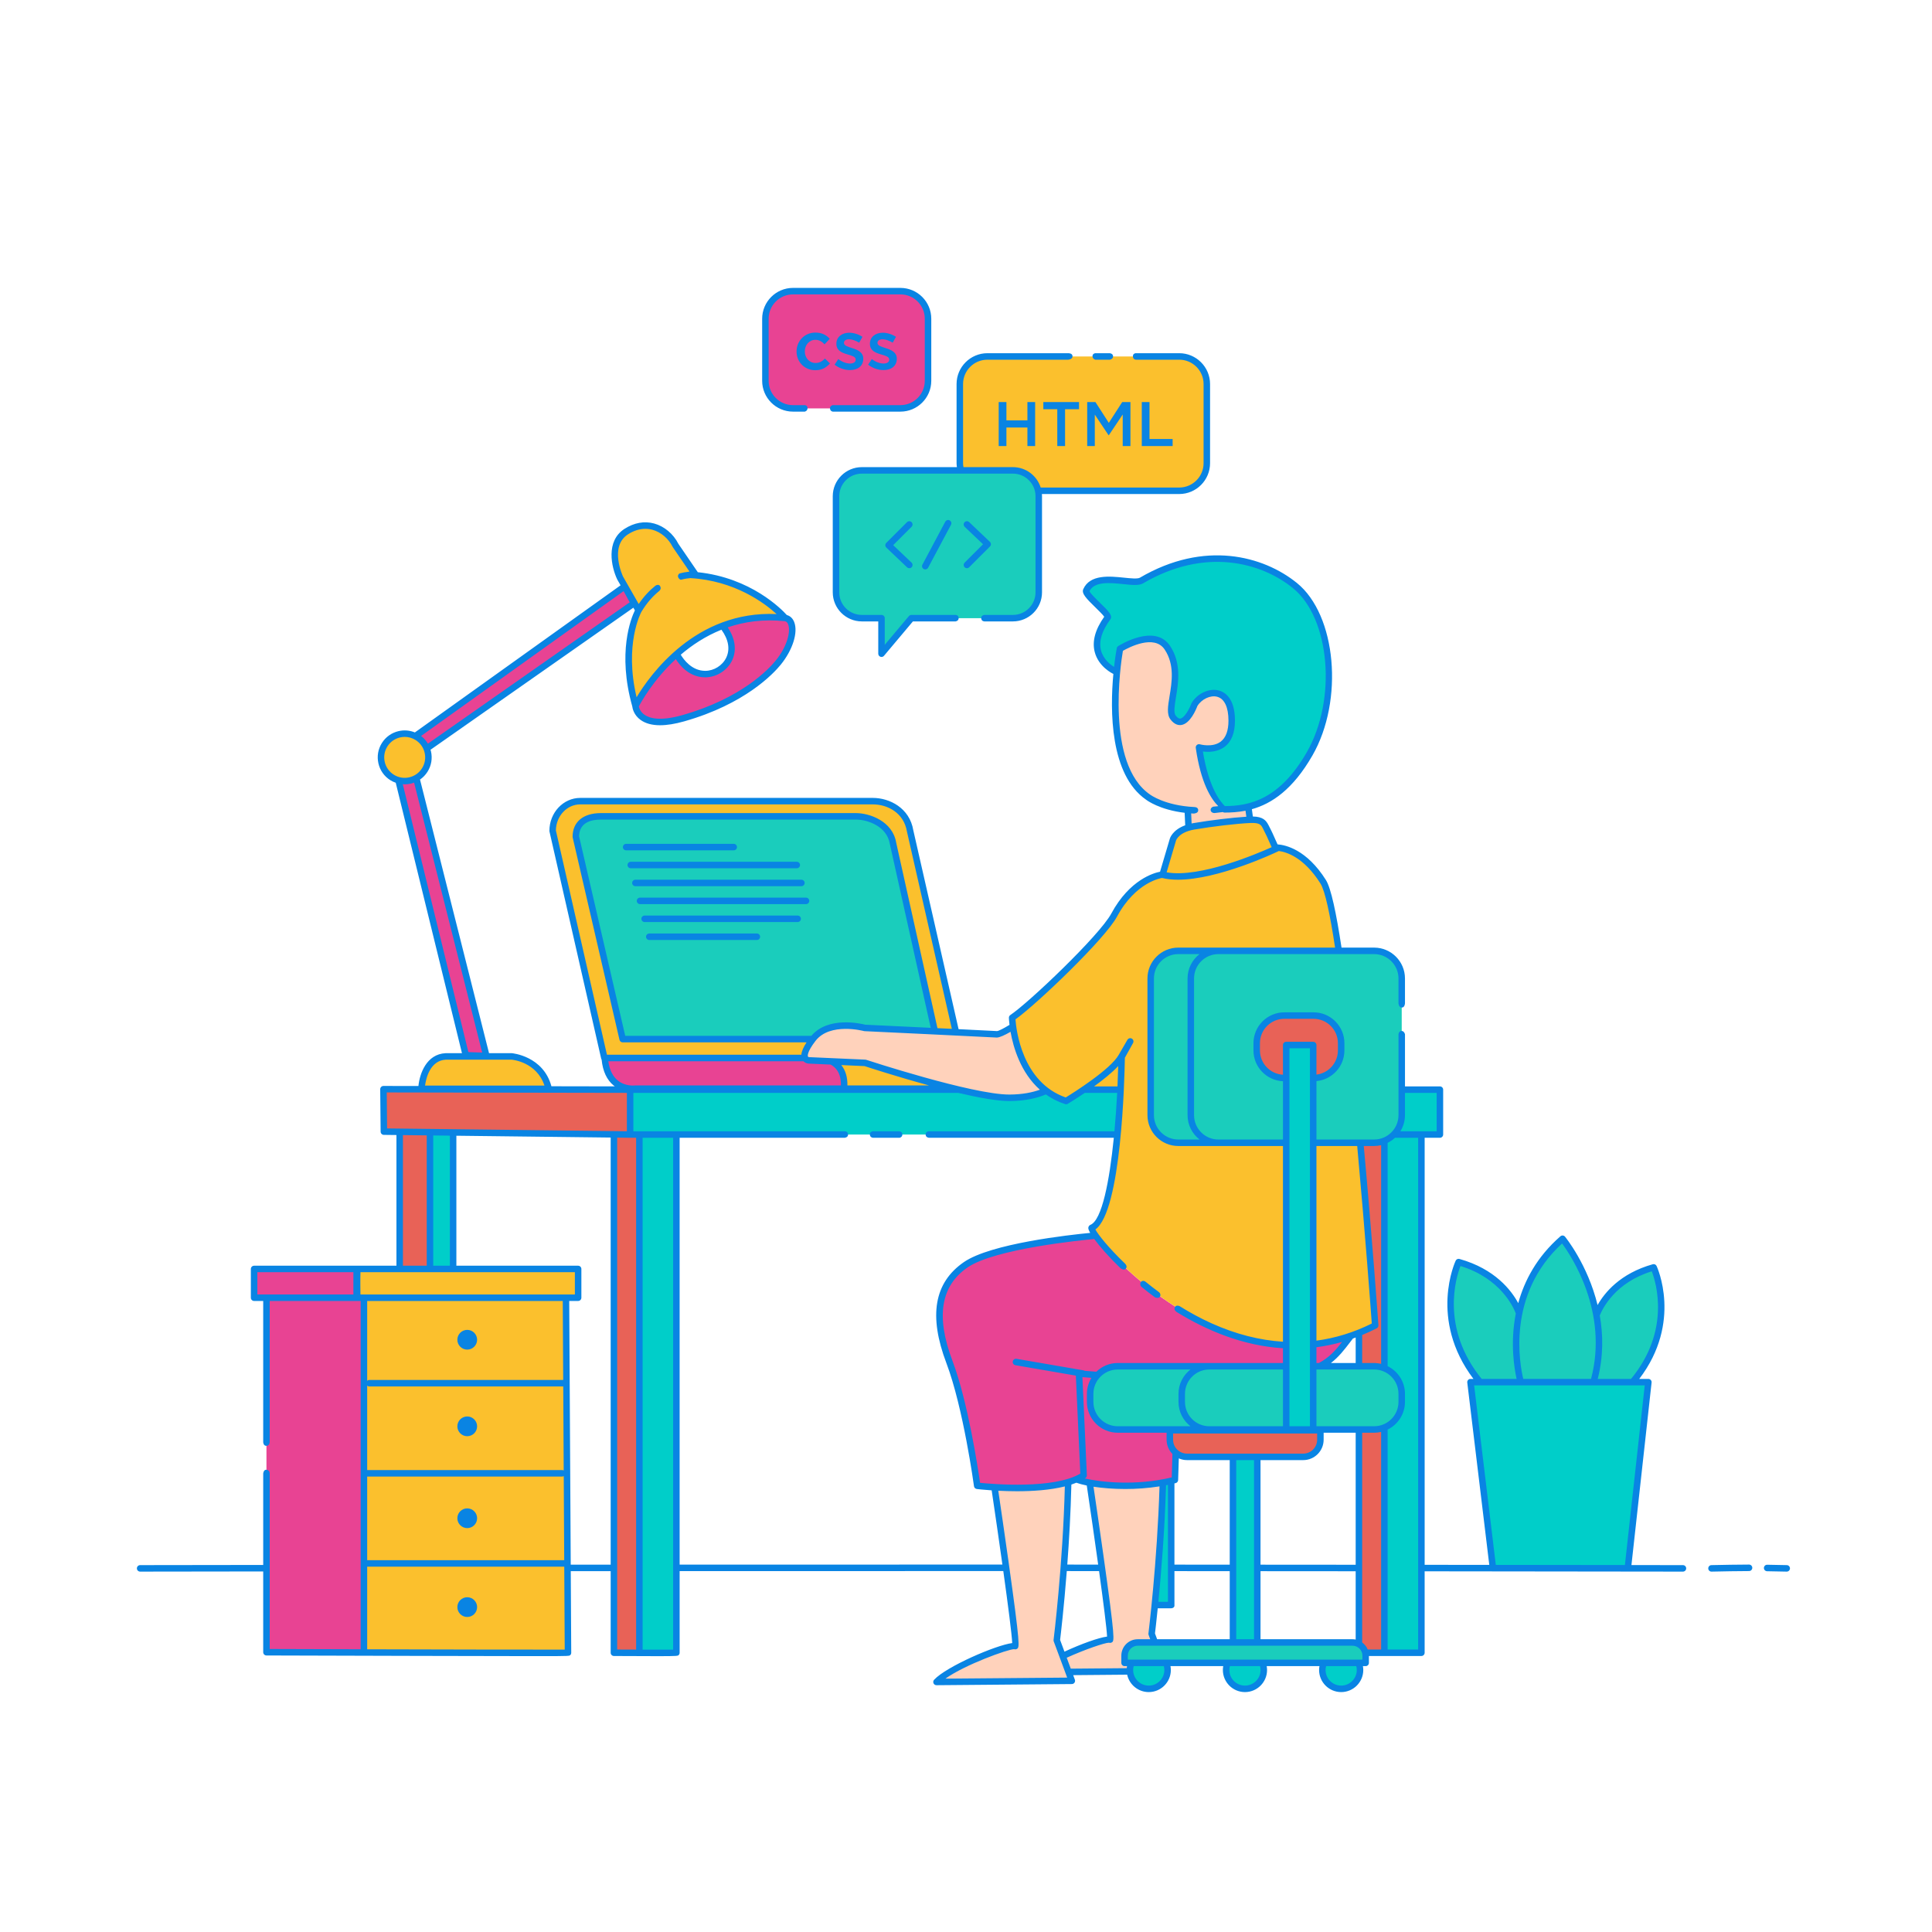 <?xml version="1.0" standalone="no"?>
<svg version="1.1" id="Layer_1" xmlns="http://www.w3.org/2000/svg" xmlns:xlink="http://www.w3.org/1999/xlink" x="0px" y="0px" width="595.276px" height="595.276px" viewBox="0 0 595.276 595.276" enable-background="new 0 0 595.276 595.276" xml:space="preserve">
<path id="color_x5F_7" fill-rule="evenodd" clip-rule="evenodd" fill="#E86257" d="M189.178,349.574h7.842v159.683h-7.842
	V349.574z M194.148,335.733l-76-0.139l0.129,13.077l4.96,0.058v41.835h8.911v-41.73l62,0.73V335.733z M404.724,312.911h-9.012
	c-4.677,0-8.504,3.827-8.504,8.504v2.24c0,4.677,3.827,8.504,8.504,8.504h0.585V321.99h8.317v10.168h0.11
	c4.677,0,8.504-3.827,8.504-8.504v-2.24C413.228,316.737,409.401,312.911,404.724,312.911z M360.445,443.595
	c0,2.907,2.379,5.286,5.286,5.286h35.815c2.907,0,5.286-2.379,5.286-5.286v-2.912h-46.388L360.445,443.595L360.445,443.595z
	 M418.723,440.446v66.174c0.872,0.501,1.535,1.309,1.847,2.281h5.995V439.82c-0.983,0.4-2.055,0.625-3.177,0.625h-4.665
	L418.723,440.446L418.723,440.446z M423.387,352.099h-4.378c2.68,29.592,4.525,55.93,4.525,55.93c-1.606,0.886-3.21,1.67-4.812,2.36
	v10.57h4.664c1.123,0,2.194,0.225,3.177,0.625v-70.111C425.581,351.874,424.51,352.099,423.387,352.099z"></path>
<path id="color_x5F_6" fill="#1ACDBC" d="M503.673,425.02l-48.713,0.475c0,0-13.545-17.347-5.465-36.832
	c0,0,12.832,3.564,18.297,14.97c0,0,3.089-14.02,13.545-21.861c0,0,8.317,9.98,10.455,22.337c0,0,6.891-12.356,17.822-13.545
	C509.614,390.564,517.693,409.337,503.673,425.02z M312.096,144.93h-46.548c-4.38,0-7.964,3.584-7.964,7.964v29.608
	c0,4.38,3.584,7.964,7.964,7.964h6.056v10.95l9.207-10.95h31.285c4.38,0,7.964-3.584,7.964-7.964v-29.608
	C320.06,148.514,316.476,144.93,312.096,144.93z M263.73,251.525h-78.605c-4.235,0-7.699,1.728-7.699,6.284l14.423,62.359h58.586
	c0.024-0.031,0.041-0.057,0.065-0.088c4.933-6.378,15.93-3.362,15.93-3.362s11.024,0.522,21.601,1.029l-12.884-57.938
	C274.178,253.955,267.965,251.525,263.73,251.525z M396.297,420.96h-51.902c-4.677,0-8.504,3.827-8.504,8.504v2.477
	c0,4.677,3.827,8.504,8.504,8.504h51.902V420.96z M423.387,292.969h-60.339c-4.677,0-8.504,3.827-8.504,8.504v42.122
	c0,4.677,3.827,8.504,8.504,8.504h33.249v-19.941h-0.585c-4.677,0-8.504-3.827-8.504-8.504v-2.24c0-4.677,3.827-8.504,8.504-8.504
	h9.012c4.677,0,8.504,3.827,8.504,8.504v2.24c0,4.677-3.827,8.504-8.504,8.504h-0.11v19.941h18.773c4.677,0,8.504-3.827,8.504-8.504
	v-42.122C431.891,296.796,428.064,292.969,423.387,292.969z M423.387,420.96h-18.773v19.485h18.773c4.677,0,8.504-3.827,8.504-8.504
	v-2.477C431.891,424.787,428.064,420.96,423.387,420.96z M416.726,506.069h-66.174c-2.23,0-4.054,1.824-4.054,4.054v2.233h74.282
	v-2.233C420.78,507.894,418.955,506.069,416.726,506.069z"></path>
<path id="color_x5F_5" fill-rule="evenodd" clip-rule="evenodd" fill="#FFD2BB" d="M311.097,338.246
	c-11.663,0.076-44.529-10.758-44.529-10.758l-17.432-0.779c0,0-3.569-0.251,1.364-6.63c4.933-6.378,15.93-3.362,15.93-3.362
	s38.879,1.841,40.664,1.966c1.785,0.126,9.809-5.587,9.809-5.587l9.803,19.971C326.706,333.068,322.76,338.171,311.097,338.246z
	 M384.707,249.105c0,0-7.036-0.034-6.767-0.079c0,0-6.131-2.044-8.518-18.735c0,0,10.086,2.973,10.086-8.258
	s-8.695-9.579-11.477-4.955c0,0-3.13,8.588-6.608,3.964c-2.361-3.14,3.745-13.223-1.739-21.469
	c-4.174-6.276-14.608,0.33-14.608,0.33s-6.646,35.158,8.681,45.717c0,0,4.016,3.111,12.248,3.908
	c0.048,0.571,0.141,1.999,0.262,5.353c0,0,17.217-2.139,18.891-2.139L384.707,249.105z M335.735,456.85
	c1.707,11.535,7.18,48.941,6.275,48.338c-0.661-0.441-7.994,1.98-14.594,5.07l-1.802-4.852c0,0,2.969-23.765,3.511-48.743
	c-7.005,2.09-16.744,1.941-22.708,1.579c1.594,10.758,7.286,49.56,6.365,48.946c-1.069-0.713-19.604,6.059-24.238,11.049
	l41.703-0.356l-0.648-1.745l18.723-0.16c-0.116-0.457-0.184-0.934-0.184-1.427c0-0.777,0.155-1.516,0.432-2.193h-2.072v-2.233
	c0-2.23,1.824-4.054,4.054-4.054h5.279l-0.989-2.663c0,0,2.803-22.427,3.459-46.607C349.247,458.447,340.789,457.768,335.735,456.85
	z"></path>
<path id="color_x5F_4" fill-rule="evenodd" clip-rule="evenodd" fill="#00CEC9" d="M132.505,348.861h7.129v41.703h-7.129
	V348.861z M453.059,425.97L459.95,483l41.584,0.238l6.178-57.03L453.059,425.97z M387.381,505.713v-56.475h-7.485v56.475H387.381z
	 M403.507,232.273c9.544-16.617,7.304-42.278-4.521-51.857c-9.57-7.752-27.516-13.136-47.272-1.555
	c-2.811,1.648-14.306-3.065-17.03,3.065c-0.64,1.439,7.352,7.322,6.593,8.354c-8.468,11.533,2.177,16.449,2.177,16.449l0.63,0.771
	c0.422-4.552,0.994-7.597,0.994-7.597s10.434-6.606,14.608-0.33c5.484,8.247-0.622,18.33,1.739,21.469
	c3.478,4.624,6.608-3.964,6.608-3.964c2.782-4.624,11.477-6.276,11.477,4.955s-10.086,8.258-10.086,8.258
	c3.677,17.224,8.859,19.076,8.859,19.076C386.796,249.367,395.159,246.806,403.507,232.273z M358.301,456.799
	c-0.396,14.593-1.574,28.538-2.445,37.31h5.342v-37.917C360.228,456.422,359.261,456.625,358.301,456.799L358.301,456.799z
	 M396.297,440.228h8.317V321.99h-8.317V440.228z M328.485,339.238c-2.362-0.764-4.373-1.866-6.112-3.169
	c-2.466,1.125-6.112,2.145-11.276,2.178c-3.687,0.024-9.495-1.044-15.713-2.514H194.148v13.832h3.228v159.337h10.693V349.564
	h136.216c0.46-4.959,0.761-9.801,0.957-13.832h-11.314C330.893,337.797,328.485,339.238,328.485,339.238z M431.891,343.595
	c0,3.555-2.213,6.613-5.327,7.879v70.111c3.114,1.266,5.327,4.324,5.327,7.879v2.477c0,3.555-2.213,6.613-5.327,7.879v69.437h10.693
	V349.564h6.396v-13.832h-11.762V343.595z M348.57,512.356c-0.277,0.677-0.432,1.417-0.432,2.193c0,3.207,2.6,5.807,5.807,5.807
	s5.807-2.6,5.807-5.807c0-0.777-0.155-1.516-0.432-2.193H348.57z M378.216,512.356c-0.277,0.677-0.432,1.417-0.432,2.193
	c0,3.207,2.6,5.807,5.807,5.807s5.807-2.6,5.807-5.807c0-0.777-0.155-1.516-0.432-2.193H378.216z M407.862,512.356
	c-0.277,0.677-0.432,1.417-0.432,2.193c0,3.207,2.6,5.807,5.807,5.807s5.807-2.6,5.807-5.807c0-0.777-0.155-1.516-0.432-2.193
	H407.862z"></path>
<path id="color_x5F_3" fill-rule="evenodd" clip-rule="evenodd" fill="#E84393" d="M285.938,98.209v19.116
	c0,4.677-3.827,8.504-8.504,8.504h-33.099c-4.677,0-8.504-3.827-8.504-8.504V98.209c0-4.677,3.827-8.504,8.504-8.504h33.099
	C282.112,89.705,285.938,93.532,285.938,98.209z M210.535,221.297c15.2-4.307,24.898-11.795,29.228-17.109
	c5.228-6.416,5.465-13.307,2.139-13.782c0,0-8.748-1.495-19.148,2.554c-0.099,0.038,7.327,10.609-3.99,14.218
	c-5.614,1.79-10.217-5.556-10.263-5.654c-4.332,3.91-8.663,9.097-12.697,15.971C195.802,217.495,196.277,225.337,210.535,221.297z
	 M208.495,201.515c0,0,0.004,0.008,0.004,0.009c0.013-0.012,0.027-0.024,0.04-0.036L208.495,201.515z M110.121,400.217
	c0.034-3.935-0.063-7.8,0-9.233h-31.83v8.863h3.807v109.232c0,0,30.051,0.291,30.09,0.169l-0.201-109.042L110.121,400.217z
	 M131.46,230.622l63.866-44.73l-2.852-5.228l-64.528,46.152C129.511,227.595,130.779,228.93,131.46,230.622z M126.312,240.482
	c-1.211,0.275-2.419,0.23-3.539-0.076l20.751,84.733l6.337,0.218l-21.597-85.628C127.667,240.063,127.014,240.322,126.312,240.482z
	 M404.614,414.203v6.757h0.023c7.461-2.946,9.375-5.711,10.256-9.096C411.438,413.044,408.004,413.803,404.614,414.203z
	 M337.364,380.349c-8.169,0.935-32.191,4.069-39.839,9.364c-9.267,6.416-9.98,16.753-4.99,29.941
	c5.322,14.065,8.554,38.139,8.554,38.139s20.111,2.433,30.467-1.993c3.036,1.199,16.492,3.726,30.444,0.201
	c0.083-1.89,0.16-4.948,0.229-8.481c-1.085-0.97-1.784-2.363-1.784-3.924v-2.912l-16.05-0.238c-4.677,0-8.504-3.827-8.504-8.504
	v-2.477c0-4.677,3.827-8.504,8.504-8.504h51.902v-6.465C367.115,413.164,342.631,387.811,337.364,380.349z M249.136,326.71
	c0,0-0.392-0.033-0.737-0.304h-62.082c0.832,9.858,9.464,8.755,9.464,8.755h65.071c-0.71-4.767-2.075-7.014-3.158-8.069
	L249.136,326.71z"></path>
<path id="color_x5F_2" fill="#FBC02D" d="M129.861,335.475c0,0,0.356-9.624,7.485-9.98h20.317c0,0,9.267,0.713,11.406,9.98
	H129.861z M126.312,240.482c3.935-0.894,6.4-4.809,5.506-8.745c-0.894-3.935-4.809-6.4-8.745-5.506
	c-3.935,0.894-6.4,4.809-5.506,8.745C118.462,238.911,122.377,241.376,126.312,240.482z M312.096,144.93
	c3.805,0,7.005,2.705,7.781,6.287h43.454c4.677,0,8.504-3.827,8.504-8.504V118.33c0-4.677-3.827-8.504-8.504-8.504h-59.098
	c-4.677,0-8.504,3.827-8.504,8.504v24.383c0,0.768,0.112,1.509,0.305,2.217H312.096z M196.75,188.035
	c-0.063,0.112-6.148,11.021-0.948,29.46c0,0,14.733-30.416,46.099-27.089c0,0-9.67-9.92-26.995-12.927l-6.748-9.409
	c-2.376-4.752-8.554-8.554-15.208-4.277s-1.901,14.257-1.901,14.257L196.75,188.035z M110.885,399.847h1.109l0.194,109.319
	c27.109,0.074,62.741,0.157,62.817,0.082l-0.601-109.401h3.725v-8.863h-67.244L110.885,399.847z M354.545,343.595v-42.122
	c0-4.677,3.827-8.504,8.504-8.504h49.431c-1.605-10.895-3.24-18.835-4.794-21.296c-7.088-11.223-14.935-10.525-14.935-10.525
	s-2.395-7.677-4.739-8.347c-2.344-0.67-20.079,1.782-20.079,1.782s-5.173,0.826-6.178,3.505c-1.005,2.679-3.832,11.432-3.832,11.432
	s-8.473,0.989-14.643,12.44c-3.811,7.073-25.723,27.812-31.426,31.614c0,0,0.475,20.436,16.634,25.663c0,0,2.271-1.358,5.181-3.327
	h11.568c-0.72,14.675-2.829,39.884-8.857,42.396c-1.561,0.651,26.008,34.638,59.921,36.189v-62.397h-33.249
	C358.371,352.099,354.545,348.272,354.545,343.595z M419.01,352.099h-14.396v62.107c6.207-0.733,12.557-2.666,18.921-6.176
	C423.535,408.03,421.69,381.691,419.01,352.099z M191.849,320.168l-14.423-62.359c0-4.556,3.465-6.284,7.699-6.284h78.605
	c4.235,0,10.448,2.431,11.416,8.284l12.884,57.938c2.227,0.107,4.434,0.213,6.514,0.313l-14.129-62.069
	c-1.069-6.465-6.827-9.15-11.504-9.15H178.78c-4.677,0-8.504,4.117-8.504,9.15l15.929,69.979h61.844
	c-0.39-0.789-0.211-2.421,2.384-5.802L191.849,320.168L191.849,320.168z M257.703,327.093c1.142,1.11,2.594,3.535,3.262,8.818
	h35.184c-13.623-3.164-29.581-8.422-29.581-8.422L257.703,327.093z"></path>
<path id="color_x5F_1" fill="#0984E3" d="M247.978,108.24v0.042c0,1.978,1.368,3.556,3.325,3.556
	c1.199,0,2.083-0.547,2.882-1.368l1.536,1.515c-1.094,1.22-2.377,2.083-4.545,2.083c-3.304,0-5.745-2.588-5.745-5.744v-0.042
	c0-3.156,2.441-5.808,5.787-5.808c2.083,0,3.388,0.779,4.44,1.915l-1.599,1.705c-0.779-0.821-1.599-1.389-2.862-1.389
	C249.346,104.705,247.978,106.304,247.978,108.24z M261.927,112.006c-1.136,0-2.419-0.463-3.64-1.368l-1.136,1.726
	c1.389,1.094,3.135,1.662,4.713,1.662c2.314,0,4.124-1.157,4.124-3.493v-0.042c0-1.999-1.831-2.735-3.451-3.24
	c-1.305-0.421-2.504-0.758-2.504-1.578v-0.042c0-0.631,0.568-1.094,1.557-1.094c0.926,0,2.062,0.399,3.135,1.052l1.01-1.81
	c-1.178-0.778-2.693-1.262-4.082-1.262c-2.209,0-3.956,1.283-3.956,3.388v0.042c0,2.125,1.831,2.798,3.472,3.261
	c1.305,0.4,2.483,0.695,2.483,1.557v0.042C263.652,111.543,263.021,112.006,261.927,112.006z M272.257,112.006
	c-1.136,0-2.419-0.463-3.64-1.368l-1.136,1.726c1.389,1.094,3.135,1.662,4.713,1.662c2.314,0,4.124-1.157,4.124-3.493v-0.042
	c0-1.999-1.831-2.735-3.451-3.24c-1.305-0.421-2.504-0.758-2.504-1.578v-0.042c0-0.631,0.568-1.094,1.557-1.094
	c0.926,0,2.062,0.399,3.135,1.052l1.01-1.81c-1.178-0.778-2.693-1.262-4.082-1.262c-2.209,0-3.956,1.283-3.956,3.388v0.042
	c0,2.125,1.831,2.798,3.472,3.261c1.305,0.4,2.483,0.695,2.483,1.557v0.042C273.982,111.543,273.351,112.006,272.257,112.006z
	 M244.335,126.829h3.625c0,0,0.861-0.176,0.847-1.073c-0.016-0.974-0.876-0.927-0.876-0.927h-3.596
	c-4.138,0-7.504-3.366-7.504-7.504V98.209c0-4.138,3.366-7.504,7.504-7.504h33.1c4.138,0,7.504,3.366,7.504,7.504v19.116
	c0,4.138-3.366,7.504-7.504,7.504h-20.89c0,0-0.839,0.219-0.809,0.982c0.037,0.962,0.869,1.018,0.869,1.018h20.831
	c5.24,0,9.504-4.264,9.504-9.504V98.209c0-5.24-4.264-9.504-9.504-9.504h-33.1c-5.24,0-9.504,4.264-9.504,9.504v19.116
	C234.831,122.565,239.095,126.829,244.335,126.829z M318.941,137.435v-13.554h-2.382v5.635h-6.468v-5.635h-2.381v13.554h2.381
	v-5.712h6.468v5.712L318.941,137.435L318.941,137.435z M328.164,137.435v-11.347h4.298v-2.207h-10.998v2.207h4.299v11.347H328.164z
	 M337.327,127.753l4.24,6.351h0.077l4.279-6.39v9.72h2.382V123.88h-2.536l-4.125,6.409l-4.124-6.409h-2.536v13.554h2.343
	L337.327,127.753L337.327,127.753z M351.798,123.881v13.554h9.507v-2.169h-7.126v-11.385
	C354.179,123.881,351.798,123.881,351.798,123.881z M337.455,110.826h4.515c0,0,0.991-0.182,0.986-1.018
	c-0.006-0.917-1.045-0.982-1.045-0.982h-4.426c0,0-0.888,0.062-0.874,0.955C336.624,110.584,337.455,110.826,337.455,110.826z
	 M291.25,160.749l-7.041,13.223c-0.259,0.488-0.075,1.093,0.413,1.353c0.15,0.08,0.311,0.117,0.469,0.117
	c0.358,0,0.704-0.192,0.884-0.53l7.041-13.223c0.259-0.488,0.075-1.093-0.413-1.353C292.114,160.076,291.509,160.263,291.25,160.749
	z M297.214,174.776c0.195,0.195,0.451,0.293,0.707,0.293s0.512-0.098,0.707-0.293l6.394-6.395c0.19-0.19,0.296-0.45,0.293-0.72
	c-0.004-0.27-0.115-0.526-0.311-0.712l-6.394-6.083c-0.4-0.38-1.033-0.365-1.414,0.035c-0.38,0.4-0.365,1.033,0.035,1.414
	l5.652,5.376l-5.669,5.669C296.824,173.753,296.824,174.386,297.214,174.776z M280.875,160.885c-0.391-0.391-1.023-0.391-1.414,0
	l-6.394,6.395c-0.191,0.19-0.296,0.45-0.293,0.72s0.115,0.526,0.311,0.712l6.394,6.083c0.194,0.184,0.442,0.275,0.689,0.275
	c0.264,0,0.528-0.104,0.725-0.311c0.38-0.4,0.365-1.033-0.035-1.414l-5.651-5.376l5.669-5.669
	C281.265,161.909,281.265,161.276,280.875,160.885z M265.548,143.93c-4.943,0-8.964,4.021-8.964,8.964v29.608
	c0,4.943,4.021,8.964,8.964,8.964h5.056v9.951c0,0.42,0.263,0.795,0.658,0.939c0.112,0.041,0.228,0.061,0.342,0.061
	c0.29,0,0.572-0.126,0.766-0.356l8.908-10.594h13.139c0,0,0.98-0.119,0.961-1.042c-0.02-0.948-0.961-0.958-0.961-0.958h-13.605
	c-0.295,0-0.575,0.13-0.766,0.356l-7.442,8.851v-8.208c0-0.552-0.448-1-1-1h-6.056c-3.84,0-6.964-3.124-6.964-6.964v-29.608
	c0-3.84,3.124-6.964,6.964-6.964h46.548c3.84,0,6.964,3.124,6.964,6.964v29.608c0,3.84-3.124,6.964-6.964,6.964h-8.828
	c0,0-1.009,0.16-0.957,0.982c0.066,1.048,1.017,1.018,1.017,1.018h8.769c4.942,0,8.964-4.021,8.964-8.964v-29.608
	c0-0.229-0.017-0.453-0.034-0.677h42.307c5.24,0,9.504-4.264,9.504-9.504V118.33c0-5.24-4.264-9.504-9.504-9.504h-13.431
	c0,0-0.861,0.065-0.84,0.963c0.024,1.008,0.899,1.037,0.899,1.037h13.372c4.138,0,7.504,3.366,7.504,7.504v24.383
	c0,4.138-3.366,7.504-7.504,7.504h-42.681c-1.141-3.639-4.545-6.287-8.555-6.287h-15.241c-0.072-0.397-0.125-0.8-0.125-1.217V118.33
	c0-4.138,3.366-7.504,7.504-7.504h24.905c0,0,1.307-0.093,1.323-1.012c0.018-1.044-1.323-0.988-1.323-0.988h-24.905
	c-5.24,0-9.504,4.264-9.504,9.504v24.383c0,0.416,0.046,0.818,0.105,1.217H265.548z M355.769,399.661
	c0.344,0.255,1.201,0.379,1.558-0.037c0.429-0.501,0.121-1.242-0.17-1.456c-1.479-1.088-2.899-2.187-4.243-3.283
	c-0.297-0.243-1.083-0.436-1.443,0.223c-0.292,0.535-0.104,1.106,0.213,1.366C352.991,397.547,354.356,398.614,355.769,399.661z
	 M550.539,482.237c-2.013-0.05-4.027-0.089-6.041-0.117c-0.005,0-0.009,0-0.014,0c-0.546,0-0.992,0.438-1,0.986
	c-0.008,0.552,0.434,1.006,0.986,1.014c2.006,0.028,4.013,0.067,6.02,0.117c0.008,0,0.017,0,0.024,0c0.541,0,0.986-0.432,1-0.976
	C551.528,482.71,551.092,482.251,550.539,482.237z M538.904,482.067c-0.002,0-0.003,0-0.005,0c-3.847,0.02-7.745,0.077-11.589,0.17
	c-0.552,0.014-0.988,0.473-0.976,1.024c0.014,0.544,0.459,0.976,1,0.976c0.008,0,0.016,0,0.024,0c3.831-0.094,7.717-0.15,11.55-0.17
	c0.553-0.003,0.998-0.453,0.995-1.005C539.901,482.512,539.454,482.067,538.904,482.067z M519.537,483.239
	c-0.001,0.552-0.448,0.998-1,0.998c-0.001,0-0.001,0-0.002,0c-26.464-0.04-53.005-0.071-79.585-0.096v25.096c0,0.553-0.447,1-1,1
	h-16.171v2.119c0,0.553-0.447,1-1,1h-0.847c0.071,0.388,0.112,0.785,0.112,1.193c0,3.753-3.054,6.807-6.807,6.807
	s-6.807-3.054-6.807-6.807c0-0.408,0.038-0.806,0.109-1.193h-16.253c0.07,0.388,0.111,0.786,0.111,1.193
	c0,3.753-3.054,6.807-6.807,6.807c-3.754,0-6.808-3.054-6.808-6.807c0-0.408,0.041-0.806,0.111-1.193h-16.254
	c0.07,0.388,0.112,0.786,0.112,1.193c0,3.753-3.054,6.807-6.808,6.807c-3.26,0-5.99-2.306-6.651-5.371l-16.632,0.142l0.522,1.405
	c0.114,0.306,0.071,0.647-0.113,0.915c-0.186,0.269-0.489,0.431-0.815,0.433l-41.702,0.356c-0.003,0-0.006,0.001-0.009,0.001
	c-0.396,0-0.755-0.234-0.915-0.597c-0.161-0.365-0.09-0.792,0.182-1.084c3.801-4.095,19.024-10.669,24.066-11.306
	c-0.116-2.631-1.276-11.608-2.747-22.186c-32.936-0.005-66.806,0.002-99.725,0.017v25.155c0,0.264-0.104,0.516-0.289,0.703
	c-0.259,0.262-0.343,0.347-6.337,0.347c-2.913,0-7.222-0.02-13.626-0.05c-0.55-0.003-0.995-0.449-0.995-1V484.09
	c-4.098,0.002-8.199,0.003-12.296,0.005l0.143,25.144c0.001,0.268-0.104,0.524-0.293,0.713c-0.273,0.273-0.324,0.324-8.414,0.324
	c-1.84,0-4.095-0.003-6.862-0.006c-8.716-0.011-20.326-0.035-31.932-0.064c-23.212-0.058-46.408-0.13-46.408-0.13
	c-0.551-0.002-0.997-0.449-0.997-1v-24.892c-12.65,0.016-25.293,0.032-37.918,0.051h-0.001c-0.552,0-0.999-0.446-1-0.998
	c-0.001-0.553,0.446-1.001,0.999-1.002c12.626-0.019,25.271-0.036,37.921-0.051V454.01c0,0,0.102-1.181,0.927-1.158
	c1.114,0.03,1.073,1.158,1.073,1.158v54.071c8.063,0.025,17.869,0.054,28.034,0.082V400.847h-1.106h-0.141H83.098v43.517
	c0,0-0.024,1.123-1.037,1.123c-0.916,0-0.963-1.123-0.963-1.123v-43.517h-2.807c-0.552,0-1-0.447-1-1v-8.862c0-0.553,0.448-1,1-1
	h31.594h0.375h11.889v-40.214c0-0.019,0.01-0.035,0.011-0.054l-3.894-0.046c-0.544-0.007-0.983-0.446-0.988-0.99l-0.129-13.077
	c-0.002-0.268,0.102-0.524,0.29-0.714s0.443-0.296,0.71-0.296c0,0,0.001,0,0.002,0l10.771,0.02
	c0.375-3.779,2.463-9.822,8.375-10.117c0.017-0.001,0.033-0.001,0.05-0.001h4.991l-20.405-83.322
	c-0.575-0.204-1.136-0.454-1.665-0.787c-1.877-1.183-3.183-3.025-3.674-5.189s-0.112-4.389,1.071-6.267
	c1.182-1.877,3.025-3.182,5.188-3.674c1.688-0.384,3.41-0.229,4.978,0.414l63.377-45.329l-1.026-1.796
	c-1.81-3.793-3.62-11.834,2.229-15.595c2.968-1.908,6.134-2.48,9.155-1.65c3.12,0.856,5.902,3.193,7.457,6.259l5.981,8.742
	c16.375,1.702,25.842,11.434,27.432,13.198c1.03,0.275,1.828,1.026,2.269,2.155c1.252,3.205-0.461,8.619-4.166,13.166
	c-2.241,2.75-11.007,12.134-29.73,17.439c-2.817,0.798-5.297,1.197-7.426,1.197c-2.465,0-4.46-0.535-5.967-1.604
	c-2.167-1.538-2.539-3.658-2.598-4.173c-4.673-16.66-0.366-27.217,0.8-29.624l-0.468-0.818l-62.496,43.771
	c0.049,0.168,0.102,0.335,0.142,0.508c0.492,2.164,0.112,4.389-1.071,6.267c-0.609,0.968-1.396,1.779-2.31,2.41l21.263,84.302h6.988
	c0.173,0.011,9.713,0.859,12.233,10.193l19.554,0.036c-0.113-0.082-0.228-0.152-0.34-0.242c-2.129-1.715-3.379-4.399-3.74-7.966
	c-0.063-0.097-0.112-0.205-0.139-0.324l-15.929-69.979c-0.017-0.073-0.025-0.147-0.025-0.222c0-5.596,4.264-10.149,9.504-10.149
	h90.131c5.22,0,11.355,3.125,12.491,9.986l13.948,61.27c6.243,0.302,11.194,0.546,11.813,0.59c0.516-0.006,2.028-0.793,3.876-1.914
	c-0.16-1.32-0.187-2.135-0.188-2.176c-0.008-0.343,0.16-0.665,0.445-0.855c5.651-3.768,27.473-24.523,31.1-31.256
	c5.681-10.54,13.239-12.558,15.026-12.896l3.015-10.188c0.031-0.114,0.804-2.691,4.737-4.126l-0.171-3.846
	c-7.756-0.928-11.635-3.844-11.864-4.023c-11.198-7.713-11.137-27.578-10.1-38.768c-0.002-0.001-0.005-0.001-0.007-0.002
	c-0.186-0.085-4.551-2.147-5.738-6.754c-0.847-3.281,0.14-6.933,2.932-10.859c-0.421-0.632-1.767-1.945-2.693-2.85
	c-2.878-2.807-4.352-4.333-3.765-5.655c2.055-4.619,8.127-3.992,12.557-3.534c1.954,0.202,4.167,0.43,4.882,0.012
	c19.841-11.631,38.013-6.778,48.407,1.641c12.149,9.841,14.507,36.159,4.759,53.132c-6.022,10.484-12.514,14.836-18.658,16.555
	l0.306,2.245c3.176,0.057,4.095,1.275,4.806,2.636l0.05,0.096c1.015,1.93,1.567,3.197,2.055,4.315
	c0.235,0.538,0.461,1.037,0.701,1.543c2.429,0.171,8.947,1.557,14.897,10.978c1.564,2.476,3.202,10.218,4.809,20.831h1.422h8.625
	c5.24,0,9.504,4.264,9.504,9.504v7.645c0,0-0.043,1.324-0.981,1.324c-0.934,0-1.019-1.324-1.019-1.324v-7.645
	c0-4.138-3.366-7.504-7.504-7.504h-8.846h-39.135c-4.138,0-7.504,3.366-7.504,7.504v42.122c0,4.138,3.366,7.504,7.504,7.504h19.892
	v-17.962c-5.047-0.22-9.089-4.383-9.089-9.483v-2.239c0-5.241,4.264-9.505,9.504-9.505h9.012c5.24,0,9.504,4.264,9.504,9.505v2.239
	c0,4.938-3.791,8.99-8.613,9.443V351.1h6.872h10.9c4.138,0,7.504-3.366,7.504-7.504v-24.942c0,0,0.085-1.002,0.984-1.002
	c0.749,0,1.016,1.002,1.016,1.002v16.079h10.763c0.553,0,1,0.447,1,1v13.832c0,0.553-0.447,1-1,1h-4.703v131.577
	c6.643,0.006,13.274,0.014,19.911,0.021l-6.781-56.182c-0.034-0.284,0.055-0.569,0.245-0.783c0.189-0.215,0.462-0.337,0.748-0.337
	h0.913c-13.901-18.391-5.564-36.248-5.475-36.433c0.21-0.435,0.701-0.66,1.17-0.527c10.954,3.067,16.002,9.705,18.105,13.615
	c1.888-6.898,5.71-14.241,12.987-20.594c0.203-0.178,0.469-0.267,0.736-0.244c0.269,0.021,0.517,0.15,0.689,0.356
	c0.108,0.13,6.978,8.546,10.033,21.07c2.119-3.759,6.937-9.752,17.008-12.572c0.47-0.132,0.96,0.093,1.17,0.527
	c0.084,0.176,8.046,17.26-5.337,34.802h2.807c0.284,0,0.556,0.121,0.745,0.333s0.28,0.494,0.249,0.776l-6.209,56.246
	c5.289,0.007,10.589,0.013,15.872,0.021C519.091,482.238,519.538,482.687,519.537,483.239z M242.841,192.382
	c-0.332-0.849-0.855-0.952-1.057-0.982c-6.595-0.7-12.445,0.148-17.567,1.904c2.333,3.447,2.841,7.122,1.333,10.228
	c-1.498,3.087-4.819,5.162-8.263,5.162c-4.904,0-7.852-3.682-9.062-5.614c-6.914,6.388-10.669,13.207-11.387,14.586
	c0.099,0.494,0.462,1.674,1.774,2.586c1.58,1.097,4.883,2.001,11.65,0.085c18.16-5.146,26.578-14.144,28.725-16.779
	C242.596,199.127,243.666,194.494,242.841,192.382z M209.75,201.725c0.869,1.46,3.386,4.968,7.537,4.968
	c2.695,0,5.293-1.622,6.464-4.035c1.257-2.591,0.721-5.638-1.465-8.632C217.395,195.987,213.222,198.758,209.75,201.725z
	 M191.952,177.619l4.847,8.478c1.627-2.403,3.381-4.226,5.131-5.617c0.349-0.277,1.089-0.48,1.442,0.087
	c0.431,0.692,0.053,1.277-0.252,1.52c-1.886,1.512-3.787,3.588-5.503,6.444c-0.125,0.228-5.348,9.987-1.475,26.303
	c4.074-6.805,18.201-26.795,43.142-25.631c-3.71-3.386-12.89-10.296-26.584-11.08c-0.738,0.059-1.691,0.191-2.805,0.488
	c-0.281,0.075-0.818-0.274-0.982-0.893c-0.13-0.489,0.245-0.976,0.519-1.048c0.996-0.262,1.882-0.409,2.63-0.491
	c0.119-0.049,0.247-0.073,0.381-0.071l-5.113-7.473c-0.026-0.037-0.049-0.077-0.069-0.117c-1.298-2.597-3.626-4.573-6.228-5.287
	c-0.719-0.198-1.452-0.296-2.19-0.296c-1.784,0-3.602,0.573-5.354,1.7C187.646,168.391,191.908,177.527,191.952,177.619z
	 M194.021,185.585l-1.882-3.451l-62.397,44.628c0.856,0.653,1.565,1.457,2.103,2.37L194.021,185.585z M121.333,238.693
	c1.425,0.898,3.117,1.187,4.758,0.813c1.643-0.373,3.042-1.364,3.939-2.79c0.897-1.425,1.187-3.115,0.813-4.758
	c-0.374-1.643-1.364-3.042-2.79-3.939c-1.019-0.642-2.172-0.972-3.348-0.972c-0.469,0-0.941,0.053-1.41,0.159
	c-1.643,0.373-3.042,1.364-3.939,2.79c-0.897,1.425-1.187,3.115-0.813,4.758C118.917,236.397,119.907,237.796,121.333,238.693z
	 M124.102,241.626l20.214,82.539l4.25,0.146l-20.979-83.177c-0.342,0.127-0.691,0.24-1.053,0.322
	c-0.617,0.14-1.24,0.209-1.857,0.209C124.484,241.666,124.294,241.639,124.102,241.626z M130.965,334.476h36.787
	c-2.415-7.267-9.836-7.957-10.167-7.983l-20.212,0.003C132.546,326.754,131.284,332.16,130.965,334.476z M79.291,398.847h29.594
	v-6.862H79.291V398.847z M432.891,336.732v6.863c0,1.823-0.525,3.521-1.418,4.969h11.181v-11.832H432.891z M423.387,353.1h-3.189
	c2.562,28.039,4.351,52.944,4.513,55.215c0.029,0.4-0.185,0.779-0.542,0.962c-1.495,0.765-2.983,1.44-4.465,2.052v8.632h3.684h0.451
	c-0.006,0.007-0.012,0.015-0.018,0.022c0.591,0.027,1.167,0.104,1.726,0.235v-67.374C424.85,353.005,424.13,353.1,423.387,353.1z
	 M430.891,431.941v-2.478c0-4.138-3.366-7.504-7.504-7.504h-0.964h-15.548c-0.537,0-0.582,0-1.26,0v17.485h12.118h5.655
	C427.524,439.445,430.891,436.079,430.891,431.941z M419.779,511.356v-1.233c0-1.684-1.37-3.054-3.054-3.054h-66.174
	c-1.684,0-3.054,1.37-3.054,3.054v1.233H419.779z M356.527,505.069h22.37v-20.975c-5.678-0.003-11.355-0.007-17.035-0.01v10.663
	c0,0.435-0.447,0.787-1,0.787h-0.001l0,0h-4.146c-0.422,4.154-0.751,6.94-0.85,7.751L356.527,505.069z M327.977,508.899
	c5.103-2.367,10.5-4.314,13.129-4.646c-0.108-2.463-1.131-10.487-2.468-20.179c-3.315-0.001-6.629-0.003-9.944-0.004
	c-0.89,11.35-1.876,19.703-2.059,21.215L327.977,508.899z M338.361,482.074c-1.097-7.885-2.367-16.657-3.509-24.363
	c-1.312-0.267-2.401-0.563-3.213-0.864c-0.496,0.202-1.004,0.395-1.535,0.568c-0.206,8.688-0.701,17.23-1.257,24.654
	C332.019,482.071,335.189,482.072,338.361,482.074z M361.032,455.208c0.073-1.873,0.143-4.414,0.207-7.225
	c-1.108-1.134-1.794-2.682-1.794-4.388v-2.149h-15.05c-5.241,0-9.505-4.264-9.505-9.504v-2.478c0-1.805,0.515-3.488,1.392-4.927
	c-1.161-0.092-2.12-0.17-2.777-0.226l1.374,30.227c0.016,0.354-0.155,0.689-0.452,0.883c-0.06,0.039-0.128,0.074-0.189,0.113
	C339.052,456.623,349.672,457.915,361.032,455.208z M405.614,419.96h0.77c3.189-1.716,5.101-3.878,7.131-6.484
	c-2.667,0.756-5.303,1.289-7.901,1.624V419.96z M417.703,419.96v-7.853c-0.285,0.106-0.572,0.222-0.857,0.323
	c-0.274,0.354-0.545,0.707-0.808,1.05c-1.885,2.461-3.558,4.637-5.961,6.48H417.703z M403.614,322.99h-6.317v116.455h6.317V322.99z
	 M386.382,505.069v-55.188h-5.485v55.188H386.382z M401.547,447.881c2.363,0,4.286-1.923,4.286-4.286v-1.911h-44.388v1.911
	c0,2.363,1.923,4.286,4.286,4.286H401.547z M361.861,482.084c5.68,0.003,11.357,0.007,17.035,0.01V449.88h-13.165
	c-0.898,0-1.751-0.193-2.524-0.533c-0.065,2.68-0.135,5.036-0.208,6.696c-0.02,0.441-0.326,0.817-0.754,0.926
	c-0.127,0.032-0.256,0.058-0.384,0.089V482.084z M388.382,482.101c9.778,0.006,19.552,0.013,29.321,0.021v-40.677h-9.87v2.149
	c0,3.466-2.82,6.286-6.286,6.286h-13.165V482.101z M395.297,421.96h-22.684c-4.138,0-7.504,3.366-7.504,7.504v2.478
	c0,4.138,3.366,7.504,7.504,7.504h22.684V421.96z M366.803,421.96h-22.407c-4.139,0-7.505,3.366-7.505,7.504v2.478
	c0,4.138,3.366,7.504,7.505,7.504h22.407c-2.242-1.74-3.693-4.453-3.693-7.504v-2.478C363.109,426.413,364.561,423.7,366.803,421.96
	z M359.276,457.621c-0.407,13.907-1.513,27.236-2.362,35.915h2.948v-36.028C359.666,457.547,359.471,457.583,359.276,457.621z
	 M417.703,505.168v-21.046c-9.769-0.008-19.543-0.015-29.321-0.021v20.969h28.344C417.06,505.069,417.386,505.106,417.703,505.168z
	 M405.614,353.1v59.974c5.809-0.779,11.503-2.517,17.054-5.28c-0.309-4.253-2.065-28.102-4.493-54.693h-5.361h-7.2V353.1z
	 M395.297,331.137v-9.147c0-0.553,0.447-1,1-1h8.317c0.553,0,1,0.447,1,1v9.11c3.719-0.442,6.613-3.61,6.613-7.446v-2.239
	c0-4.139-3.366-7.505-7.504-7.505h-9.012c-4.138,0-7.504,3.366-7.504,7.505v2.239C388.208,327.652,391.353,330.92,395.297,331.137z
	 M369.595,293.97h-6.546c-4.138,0-7.504,3.366-7.504,7.504v42.122c0,4.138,3.366,7.504,7.504,7.504h6.546
	c-2.242-1.74-3.693-4.453-3.693-7.504v-42.122C365.901,298.423,367.353,295.71,369.595,293.97z M344.541,199.059
	c0.46-0.291,11.313-7.049,15.976-0.04c3.545,5.33,2.546,11.376,1.816,15.792c-0.402,2.437-0.783,4.738-0.111,5.631
	c0.528,0.702,1.026,1.028,1.463,0.959c1.231-0.183,2.761-2.892,3.407-4.664c0.021-0.061,0.05-0.118,0.083-0.173
	c1.774-2.951,5.47-4.622,8.408-3.806c1.84,0.511,4.925,2.395,4.925,9.276c0,3.772-1.082,6.494-3.217,8.09
	c-2.218,1.658-4.991,1.637-6.665,1.42c1.772,10.816,5.167,15.268,6.769,16.822c7.679-0.02,16.91-2.081,25.244-16.591
	c9.32-16.227,7.198-41.281-4.284-50.582c-9.874-7.998-27.178-12.583-46.136-1.469c-1.28,0.751-3.405,0.531-6.099,0.252
	c-4.171-0.431-8.889-0.918-10.443,2.186c0.307,0.708,2.137,2.493,3.253,3.582c2.599,2.535,4.03,3.932,3.152,5.129
	c-2.605,3.547-3.564,6.747-2.851,9.512c0.714,2.772,2.944,4.434,4.031,5.1c0.368-3.247,0.765-5.423,0.83-5.766
	C344.146,199.446,344.308,199.207,344.541,199.059z M367.152,253.726c0.182-0.037,0.353-0.079,0.545-0.112
	c5.313-0.904,11.929-1.699,16.315-1.972l-0.252-1.848c-2.232,0.44-4.406,0.573-6.479,0.573c-0.19,0-0.357-0.067-0.508-0.159
	c-0.876,0.123-1.736,0.229-2.562,0.304c-0.437,0.04-1.142-0.235-1.203-0.924c-0.047-0.53,0.471-1.017,0.889-1.053
	c0.479-0.042,0.967-0.091,1.465-0.151c-2.183-2.151-5.373-7.058-6.932-17.953c-0.048-0.337,0.078-0.675,0.336-0.898
	c0.258-0.223,0.608-0.301,0.938-0.203c0.035,0.01,3.86,1.089,6.396-0.816c1.597-1.2,2.406-3.38,2.406-6.482
	c0-4.119-1.229-6.729-3.46-7.349c-2.057-0.57-4.781,0.696-6.112,2.833c-0.414,1.106-2.207,5.453-4.956,5.862
	c-0.842,0.126-2.107-0.075-3.355-1.735c-1.187-1.577-0.779-4.041-0.265-7.159c0.713-4.314,1.601-9.684-1.509-14.358
	c-3.177-4.779-11.064-0.636-12.869,0.402c-0.685,4.054-5.367,34.823,8.343,44.268c0.093,0.071,4.609,3.432,13.698,3.862
	c0.388,0.018,1.245,0.163,1.156,1.114c-0.066,0.704-1.039,0.916-1.47,0.894c-0.239-0.012-0.461-0.034-0.693-0.05L367.152,253.726z
	 M359.453,268.776c10.24,1.822,28.004-5.783,32.324-7.731c0.003-0.032,0.004-0.063,0.011-0.094
	c-0.245-0.519-0.464-1.018-0.689-1.534c-0.474-1.087-1.012-2.319-1.991-4.184l-0.053-0.1c-0.493-0.943-0.86-1.689-3.856-1.554
	c-4.242,0.192-11.461,1.036-17.165,2.007c-4.818,0.82-5.645,3.278-5.678,3.382L359.453,268.776z M312.881,314.078
	c0.221,3.144,2.01,19.379,15.482,24.063c2.281-1.398,13.833-8.63,16.356-13.172c0.068-0.122,2.644-4.574,2.644-4.574
	c0.268-0.482,0.877-0.658,1.359-0.389c0.483,0.268,0.657,0.877,0.389,1.359l-2.524,4.545c-0.104,6.572-1.071,47.214-9.082,52.901
	c0.842,1.594,4.028,5.609,8.964,10.359c0.367,0.353,1.056,1.081,0.32,1.821c-0.419,0.421-1.225,0.066-1.612-0.308
	c-3.57-3.447-6.339-6.614-8.023-8.923c-3.502,0.319-30.656,2.957-39.058,8.773c-8.27,5.725-9.782,15.134-4.625,28.765
	c4.763,12.586,7.891,33.322,8.501,37.582c4.002,0.405,22.674,1.992,30.885-2.838l-1.373-30.194l-18.623-3.211
	c-0.544-0.094-0.909-0.611-0.815-1.155s0.61-0.905,1.155-0.815l20.674,3.564c0.124,0.021,0.236,0.07,0.338,0.131
	c0.883,0.073,2.104,0.172,3.574,0.285c1.712-1.661,4.042-2.689,6.61-2.689h28.218h22.684v-4.546
	c-12.391-0.757-23.567-5.52-32.539-11.031c-0.321-0.197-1.08-0.676-0.827-1.463c0.293-0.912,1.302-0.614,1.586-0.438
	c3.063,1.906,6.316,3.692,9.739,5.236c7.482,3.374,14.837,5.233,22.041,5.686V353.1h-19.892h-12.356
	c-5.24,0-9.504-4.264-9.504-9.504v-42.122c0-5.24,4.264-9.504,9.504-9.504h12.356h35.948c-1.527-10.134-3.066-17.469-4.514-19.762
	c-5.113-8.096-10.485-9.699-12.817-10.001l-0.412,0.197c-0.838,0.4-18.257,8.647-30.689,8.647c-1.748,0-3.394-0.166-4.886-0.537
	c-0.193,0.026-8.099,1.199-13.877,11.92C340.424,289.366,319.409,309.426,312.881,314.078z M337.1,334.732h7.213
	c0.098-2.157,0.173-4.26,0.223-6.26C342.592,330.558,339.792,332.786,337.1,334.732z M307.023,319.682
	c-1.753-0.123-40.252-1.946-40.641-1.965c-0.073-0.004-0.146-0.016-0.216-0.034c-0.104-0.028-10.415-2.757-14.875,3.009
	c-2.755,3.563-2.407,4.704-2.358,4.822c0.067,0.162,0.262,0.196,0.3,0.201l17.38,0.774c0.091,0.004,0.182,0.021,0.269,0.049
	c0.326,0.108,32.618,10.708,44.091,10.708h0.118c4.021-0.026,7.053-0.677,9.314-1.489c-5.943-5.285-8.196-13.046-9.045-17.842
	c-1.742,1.005-3.355,1.771-4.239,1.771C307.087,319.686,307.055,319.685,307.023,319.682z M286.253,334.436
	c-9.759-2.66-18.532-5.516-19.867-5.954l-7.174-0.32c1.301,1.595,1.933,3.702,1.885,6.275L286.253,334.436L286.253,334.436z
	 M266.583,315.724c1.323,0.063,10.747,0.509,20.187,0.962l-12.6-56.659c-0.908-5.479-6.884-7.501-10.439-7.501h-78.605
	c-3.03,0-6.638,0.901-6.699,5.173l14.217,61.47h57.335C255.137,313.02,265.331,315.401,266.583,315.724z M187.004,324.971h59.904
	c0.079-1.03,0.615-2.295,1.595-3.803h-56.655c-0.465,0-0.87-0.321-0.974-0.774l-14.423-62.359c-0.017-0.074-0.026-0.149-0.026-0.225
	c0-4.561,3.252-7.284,8.7-7.284h78.605c4.212,0,11.303,2.476,12.402,9.121l12.708,57.138c1.506,0.072,2.993,0.144,4.436,0.213
	l-13.836-60.784c-0.961-5.801-5.978-8.372-10.529-8.372H178.78c-4.104,0-7.449,3.597-7.503,8.04L187.004,324.971z M190.365,332.924
	c2.357,1.897,5.251,1.525,5.279,1.521c0.045-0.007,0.091-0.01,0.137-0.01h63.318c0.05-2.374-0.575-4.219-1.864-5.479
	c-0.396-0.387-0.834-0.69-1.285-0.941l-6.858-0.306c-0.4-0.028-1.046-0.217-1.537-0.718l-60.123,0.001
	C187.812,329.668,188.796,331.66,190.365,332.924z M119.268,347.683l73.881,0.87V336.73l-73.99-0.135L119.268,347.683z
	 M173.538,427.183h-59.767c-0.246,0-0.464-0.099-0.639-0.247v26.008h60.082c0.174,0,0.329,0.056,0.471,0.134L173.538,427.183z
	 M113.132,480.706h60.711l-0.147-25.902c-0.145,0.082-0.303,0.141-0.481,0.141h-60.082L113.132,480.706L113.132,480.706z
	 M177.129,398.847v-6.862h-66.068c-0.077,2.057,0,6.862,0,6.862H177.129z M138.614,389.984V349.91l-5.128-0.06v40.134H138.614z
	 M124.148,349.771v40.214h7.337v-40.158l-7.343-0.086C124.143,349.751,124.148,349.76,124.148,349.771z M113.132,400.847v24.583
	c0.174-0.148,0.392-0.247,0.639-0.247h59.756l-0.139-24.336H113.132z M174,508.266l-0.146-25.56h-60.722v25.463
	C139.89,508.241,168.494,508.304,174,508.266z M188.158,482.091V350.494l-47.544-0.56v40.05h37.515c0.552,0,1,0.447,1,1v8.862
	c0,0.553-0.448,1-1,1h-2.741l0.462,81.25C179.952,482.095,184.056,482.094,188.158,482.091z M190.158,508.242
	c1.829,0.008,3.842,0.016,5.842,0.022v-157.7h-1.852c-0.004,0-0.008,0-0.012,0l-3.979-0.047v157.725L190.158,508.242
	L190.158,508.242z M207.406,508.266V350.564H198v157.705C202.042,508.279,205.749,508.281,207.406,508.266z M308.852,482.065
	c-1.054-7.525-2.238-15.684-3.304-22.867c-2.591-0.178-4.327-0.382-4.58-0.413c-0.452-0.056-0.811-0.408-0.871-0.86
	c-0.032-0.239-3.279-24.122-8.498-37.918c-5.53-14.614-3.778-24.792,5.356-31.116c8.321-5.761,32.672-8.42,38.945-9.021
	c-0.41-0.72-0.615-1.259-0.583-1.563c0.043-0.42,0.295-0.766,0.674-0.923c3.526-1.469,5.852-13.439,7.19-26.819h-56.934
	c0,0-1-0.039-1.04-0.931c-0.048-1.098,1.01-1.069,1.01-1.069h57.156c0.362-3.939,0.641-7.955,0.842-11.832h-9.975
	c-2.8,1.894-5.014,3.227-5.241,3.363c-0.249,0.147-0.548,0.184-0.821,0.093c-2.264-0.732-4.223-1.761-5.934-2.979
	c-2.563,1.083-6.173,2.005-11.14,2.037h-0.129c-3.767,0-9.556-1.06-15.731-2.514H195.148v11.832h65.139c0,0,1.01-0.03,1.011,1.065
	c0.001,0.837-1.04,0.935-1.04,0.935h-50.852v131.518C242.226,482.068,276.004,482.06,308.852,482.065z M328.813,516.893
	l-4.137-11.14c-0.057-0.15-0.075-0.313-0.056-0.473c0.03-0.242,2.859-23.134,3.471-47.293c-4.559,1.144-9.951,1.487-14.727,1.487
	c-2.085,0-4.049-0.064-5.777-0.154c0.707,4.783,1.947,13.244,3.134,21.685c3.705,26.347,3.391,26.546,2.631,27.028
	c-0.261,0.166-0.598,0.197-0.891,0.1h-0.004c-1.873,0-15.097,4.76-21.167,9.079L328.813,516.893z M329.921,514.134l17.244-0.147
	c0.018-0.213,0.046-0.423,0.083-0.63h-0.751c-0.553,0-1-0.447-1-1v-2.233c0-2.787,2.267-5.054,5.054-5.054h3.841l-0.488-1.314
	c-0.056-0.151-0.075-0.313-0.055-0.473c0.03-0.235,2.704-21.895,3.413-45.308c-3.608,0.568-7.196,0.807-10.527,0.807
	c-3.699,0-7.071-0.285-9.809-0.704c0.721,4.889,1.896,12.92,3.023,20.93c3.705,26.347,3.391,26.547,2.631,27.028
	c-0.259,0.165-0.596,0.199-0.89,0.1h-0.004c-1.222,0-7.271,2.025-13.016,4.632L329.921,514.134z M358.59,513.356h-9.287
	c-0.104,0.381-0.164,0.779-0.164,1.193c0,2.65,2.156,4.807,4.807,4.807s4.808-2.156,4.808-4.807
	C358.753,514.136,358.69,513.739,358.59,513.356z M388.234,513.356h-9.286c-0.102,0.382-0.164,0.779-0.164,1.193
	c0,2.65,2.156,4.807,4.808,4.807c2.65,0,4.807-2.156,4.807-4.807C388.398,514.136,388.336,513.738,388.234,513.356z
	 M417.882,513.356h-9.29c-0.104,0.381-0.161,0.779-0.161,1.193c0,2.65,2.156,4.807,4.807,4.807s4.807-2.156,4.807-4.807
	C418.044,514.136,417.986,513.737,417.882,513.356z M421.406,508.237h4.139v-67.049c-0.695,0.162-1.415,0.257-2.158,0.257h-3.684
	v64.615C420.455,506.613,421.052,507.36,421.406,508.237z M436.95,508.237V350.564h-7.123c-0.678,0.627-1.445,1.154-2.282,1.564
	v68.803c3.159,1.546,5.346,4.785,5.346,8.533v2.478c0,3.748-2.186,6.986-5.346,8.533v67.763L436.95,508.237L436.95,508.237z
	 M492.912,405.315c1.047,5.888,1.146,12.526-0.628,19.546h10.267c12.238-14.885,7.727-29.65,6.383-33.153
	C497.71,395.177,493.819,403.052,492.912,405.315z M469.342,424.86h20.88c5.452-20.558-6.042-37.824-8.926-41.724
	C464.045,398.952,468.318,420.687,469.342,424.86z M456.518,424.86h10.772c-0.683-3.013-2.053-10.958-0.247-20.157
	c-0.752-1.996-4.717-10.834-17.053-14.628C448.6,393.672,443.792,409.173,456.518,424.86z M460.877,482.165
	c13.275,0.014,26.533,0.03,39.778,0.048l6.111-55.353h-52.563L460.877,482.165z M277.099,348.564h-8.228c0,0-0.888,0.144-0.861,0.98
	c0.03,0.951,0.951,1.02,0.951,1.02h8.257c0,0,0.832-0.218,0.81-1.014C278.003,348.653,277.099,348.564,277.099,348.564z
	 M143.96,415.836c1.68,0,3.042-1.362,3.042-3.042s-1.362-3.042-3.042-3.042c-1.68,0-3.042,1.362-3.042,3.042
	S142.28,415.836,143.96,415.836z M143.96,442.516c1.68,0,3.042-1.362,3.042-3.042s-1.362-3.042-3.042-3.042
	c-1.68,0-3.042,1.362-3.042,3.042S142.28,442.516,143.96,442.516z M143.96,464.749c-1.68,0-3.042,1.362-3.042,3.042
	s1.362,3.042,3.042,3.042c1.68,0,3.042-1.362,3.042-3.042C147.003,466.111,145.641,464.749,143.96,464.749z M143.96,492.13
	c-1.68,0-3.042,1.362-3.042,3.042s1.362,3.042,3.042,3.042c1.68,0,3.042-1.362,3.042-3.042
	C147.003,493.493,145.641,492.13,143.96,492.13z M227.069,261c0-0.552-0.448-1-1-1h-33.148c-0.552,0-1,0.448-1,1s0.448,1,1,1h33.148
	C226.622,262,227.069,261.552,227.069,261z M246.495,266.525c0-0.552-0.448-1-1-1h-51.148c-0.552,0-1,0.448-1,1s0.448,1,1,1h51.148
	C246.047,267.525,246.495,267.077,246.495,266.525z M247.921,272.049c0-0.552-0.448-1-1-1h-51.148c-0.552,0-1,0.448-1,1s0.448,1,1,1
	h51.148C247.473,273.049,247.921,272.602,247.921,272.049z M248.347,276.574h-51.148c-0.552,0-1,0.448-1,1s0.448,1,1,1h51.148
	c0.552,0,1-0.448,1-1S248.899,276.574,248.347,276.574z M245.772,282.099h-47.149c-0.552,0-1,0.448-1,1s0.448,1,1,1h47.149
	c0.552,0,1-0.448,1-1S246.325,282.099,245.772,282.099z M233.198,287.624h-33.149c-0.552,0-1,0.448-1,1s0.448,1,1,1h33.149
	c0.552,0,1-0.448,1-1S233.75,287.624,233.198,287.624z"></path>
</svg>